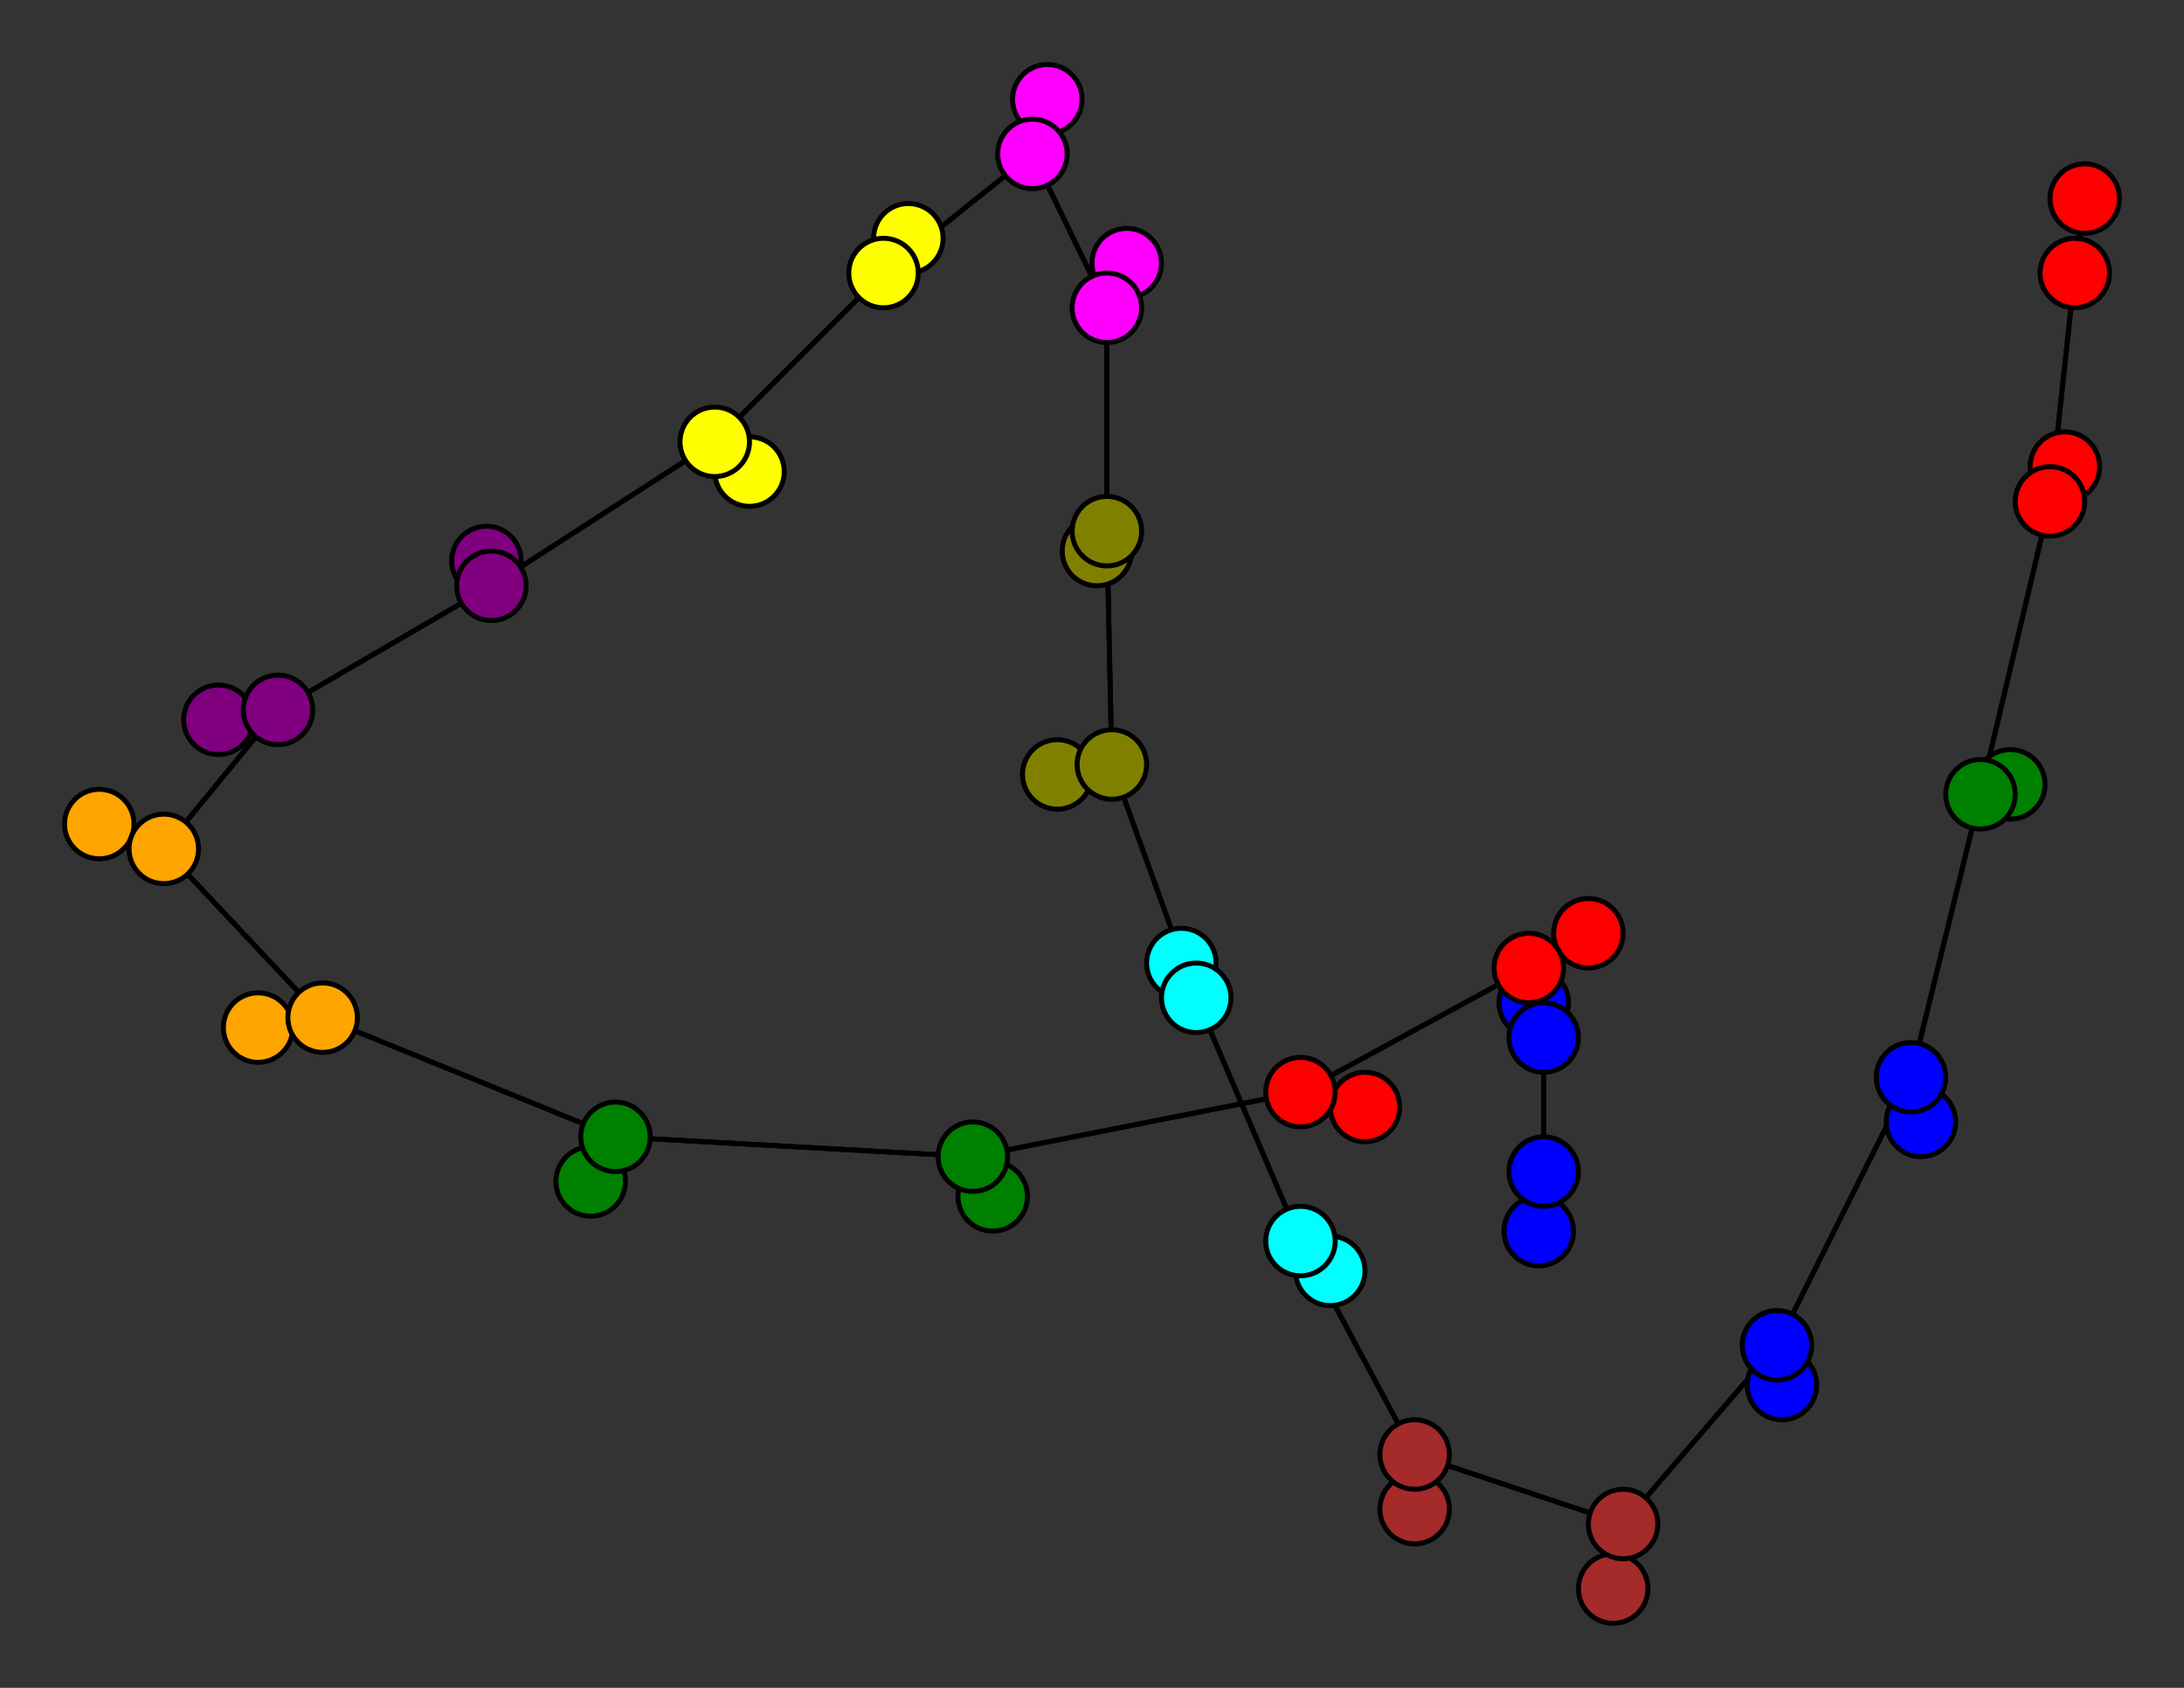 <svg width="440" height="340" xmlns="http://www.w3.org/2000/svg">
<rect width="100%" height="100%" fill="#333333" stroke="none"/>
<path stroke-width="1" stroke="black" d="M 310 248 311 236"/>
<path stroke-width="1" stroke="black" d="M 262 250 285 293"/>
<path stroke-width="1" stroke="black" d="M 262 250 268 256"/>
<path stroke-width="1" stroke="black" d="M 262 250 241 201"/>
<path stroke-width="1" stroke="black" d="M 268 256 262 250"/>
<path stroke-width="1" stroke="black" d="M 241 201 262 250"/>
<path stroke-width="1" stroke="black" d="M 241 201 238 194"/>
<path stroke-width="1" stroke="black" d="M 241 201 224 154"/>
<path stroke-width="1" stroke="black" d="M 238 194 241 201"/>
<path stroke-width="1" stroke="black" d="M 224 154 241 201"/>
<path stroke-width="1" stroke="black" d="M 285 304 285 293"/>
<path stroke-width="1" stroke="black" d="M 224 154 213 156"/>
<path stroke-width="1" stroke="black" d="M 213 156 224 154"/>
<path stroke-width="1" stroke="black" d="M 223 107 224 154"/>
<path stroke-width="1" stroke="black" d="M 223 107 221 111"/>
<path stroke-width="1" stroke="black" d="M 223 107 223 62"/>
<path stroke-width="1" stroke="black" d="M 221 111 223 107"/>
<path stroke-width="1" stroke="black" d="M 223 62 223 107"/>
<path stroke-width="1" stroke="black" d="M 223 62 227 53"/>
<path stroke-width="1" stroke="black" d="M 223 62 208 31"/>
<path stroke-width="1" stroke="black" d="M 227 53 223 62"/>
<path stroke-width="1" stroke="black" d="M 224 154 223 107"/>
<path stroke-width="1" stroke="black" d="M 285 293 262 250"/>
<path stroke-width="1" stroke="black" d="M 285 293 285 304"/>
<path stroke-width="1" stroke="black" d="M 285 293 327 307"/>
<path stroke-width="1" stroke="black" d="M 420 40 418 55"/>
<path stroke-width="1" stroke="black" d="M 413 101 418 55"/>
<path stroke-width="1" stroke="black" d="M 413 101 416 94"/>
<path stroke-width="1" stroke="black" d="M 413 101 399 160"/>
<path stroke-width="1" stroke="black" d="M 416 94 413 101"/>
<path stroke-width="1" stroke="black" d="M 399 160 413 101"/>
<path stroke-width="1" stroke="black" d="M 399 160 405 158"/>
<path stroke-width="1" stroke="black" d="M 399 160 385 217"/>
<path stroke-width="1" stroke="black" d="M 405 158 399 160"/>
<path stroke-width="1" stroke="black" d="M 385 217 399 160"/>
<path stroke-width="1" stroke="black" d="M 385 217 387 226"/>
<path stroke-width="1" stroke="black" d="M 385 217 358 271"/>
<path stroke-width="1" stroke="black" d="M 387 226 385 217"/>
<path stroke-width="1" stroke="black" d="M 358 271 385 217"/>
<path stroke-width="1" stroke="black" d="M 358 271 359 279"/>
<path stroke-width="1" stroke="black" d="M 358 271 327 307"/>
<path stroke-width="1" stroke="black" d="M 359 279 358 271"/>
<path stroke-width="1" stroke="black" d="M 327 307 358 271"/>
<path stroke-width="1" stroke="black" d="M 327 307 325 320"/>
<path stroke-width="1" stroke="black" d="M 327 307 285 293"/>
<path stroke-width="1" stroke="black" d="M 325 320 327 307"/>
<path stroke-width="1" stroke="black" d="M 208 31 223 62"/>
<path stroke-width="1" stroke="black" d="M 208 31 211 20"/>
<path stroke-width="1" stroke="black" d="M 208 31 178 55"/>
<path stroke-width="1" stroke="black" d="M 211 20 208 31"/>
<path stroke-width="1" stroke="black" d="M 124 229 119 238"/>
<path stroke-width="1" stroke="black" d="M 124 229 196 233"/>
<path stroke-width="1" stroke="black" d="M 119 238 124 229"/>
<path stroke-width="1" stroke="black" d="M 196 233 124 229"/>
<path stroke-width="1" stroke="black" d="M 196 233 200 241"/>
<path stroke-width="1" stroke="black" d="M 196 233 262 220"/>
<path stroke-width="1" stroke="black" d="M 200 241 196 233"/>
<path stroke-width="1" stroke="black" d="M 262 220 196 233"/>
<path stroke-width="1" stroke="black" d="M 262 220 275 223"/>
<path stroke-width="1" stroke="black" d="M 262 220 308 195"/>
<path stroke-width="1" stroke="black" d="M 275 223 262 220"/>
<path stroke-width="1" stroke="black" d="M 308 195 262 220"/>
<path stroke-width="1" stroke="black" d="M 308 195 320 188"/>
<path stroke-width="1" stroke="black" d="M 308 195 311 209"/>
<path stroke-width="1" stroke="black" d="M 320 188 308 195"/>
<path stroke-width="1" stroke="black" d="M 311 209 308 195"/>
<path stroke-width="1" stroke="black" d="M 311 209 309 202"/>
<path stroke-width="1" stroke="black" d="M 311 209 311 236"/>
<path stroke-width="1" stroke="black" d="M 309 202 311 209"/>
<path stroke-width="1" stroke="black" d="M 311 236 311 209"/>
<path stroke-width="1" stroke="black" d="M 311 236 310 248"/>
<path stroke-width="1" stroke="black" d="M 124 229 65 205"/>
<path stroke-width="1" stroke="black" d="M 418 55 413 101"/>
<path stroke-width="1" stroke="black" d="M 52 207 65 205"/>
<path stroke-width="1" stroke="black" d="M 65 205 52 207"/>
<path stroke-width="1" stroke="black" d="M 178 55 208 31"/>
<path stroke-width="1" stroke="black" d="M 178 55 183 48"/>
<path stroke-width="1" stroke="black" d="M 178 55 144 89"/>
<path stroke-width="1" stroke="black" d="M 183 48 178 55"/>
<path stroke-width="1" stroke="black" d="M 144 89 178 55"/>
<path stroke-width="1" stroke="black" d="M 144 89 151 95"/>
<path stroke-width="1" stroke="black" d="M 144 89 99 118"/>
<path stroke-width="1" stroke="black" d="M 151 95 144 89"/>
<path stroke-width="1" stroke="black" d="M 99 118 144 89"/>
<path stroke-width="1" stroke="black" d="M 99 118 98 113"/>
<path stroke-width="1" stroke="black" d="M 99 118 56 143"/>
<path stroke-width="1" stroke="black" d="M 98 113 99 118"/>
<path stroke-width="1" stroke="black" d="M 56 143 99 118"/>
<path stroke-width="1" stroke="black" d="M 56 143 44 145"/>
<path stroke-width="1" stroke="black" d="M 56 143 33 171"/>
<path stroke-width="1" stroke="black" d="M 44 145 56 143"/>
<path stroke-width="1" stroke="black" d="M 33 171 56 143"/>
<path stroke-width="1" stroke="black" d="M 33 171 20 166"/>
<path stroke-width="1" stroke="black" d="M 33 171 65 205"/>
<path stroke-width="1" stroke="black" d="M 20 166 33 171"/>
<path stroke-width="1" stroke="black" d="M 65 205 33 171"/>
<path stroke-width="1" stroke="black" d="M 65 205 124 229"/>
<path stroke-width="1" stroke="black" d="M 418 55 420 40"/>
<circle cx="310" cy="248" r="7.0" style="fill:blue;stroke:black;stroke-width:1.0"/>
<circle cx="311" cy="236" r="7.0" style="fill:blue;stroke:black;stroke-width:1.0"/>
<circle cx="309" cy="202" r="7.0" style="fill:blue;stroke:black;stroke-width:1.0"/>
<circle cx="311" cy="209" r="7.0" style="fill:blue;stroke:black;stroke-width:1.0"/>
<circle cx="320" cy="188" r="7.0" style="fill:red;stroke:black;stroke-width:1.0"/>
<circle cx="308" cy="195" r="7.0" style="fill:red;stroke:black;stroke-width:1.0"/>
<circle cx="275" cy="223" r="7.0" style="fill:red;stroke:black;stroke-width:1.0"/>
<circle cx="262" cy="220" r="7.0" style="fill:red;stroke:black;stroke-width:1.0"/>
<circle cx="200" cy="241" r="7.0" style="fill:green;stroke:black;stroke-width:1.0"/>
<circle cx="196" cy="233" r="7.0" style="fill:green;stroke:black;stroke-width:1.0"/>
<circle cx="119" cy="238" r="7.0" style="fill:green;stroke:black;stroke-width:1.0"/>
<circle cx="124" cy="229" r="7.0" style="fill:green;stroke:black;stroke-width:1.0"/>
<circle cx="52" cy="207" r="7.0" style="fill:orange;stroke:black;stroke-width:1.0"/>
<circle cx="65" cy="205" r="7.0" style="fill:orange;stroke:black;stroke-width:1.0"/>
<circle cx="20" cy="166" r="7.0" style="fill:orange;stroke:black;stroke-width:1.0"/>
<circle cx="33" cy="171" r="7.0" style="fill:orange;stroke:black;stroke-width:1.0"/>
<circle cx="44" cy="145" r="7.0" style="fill:purple;stroke:black;stroke-width:1.0"/>
<circle cx="56" cy="143" r="7.0" style="fill:purple;stroke:black;stroke-width:1.0"/>
<circle cx="98" cy="113" r="7.0" style="fill:purple;stroke:black;stroke-width:1.0"/>
<circle cx="99" cy="118" r="7.0" style="fill:purple;stroke:black;stroke-width:1.0"/>
<circle cx="151" cy="95" r="7.0" style="fill:yellow;stroke:black;stroke-width:1.0"/>
<circle cx="144" cy="89" r="7.0" style="fill:yellow;stroke:black;stroke-width:1.0"/>
<circle cx="183" cy="48" r="7.0" style="fill:yellow;stroke:black;stroke-width:1.0"/>
<circle cx="178" cy="55" r="7.0" style="fill:yellow;stroke:black;stroke-width:1.0"/>
<circle cx="211" cy="20" r="7.0" style="fill:fuchsia;stroke:black;stroke-width:1.0"/>
<circle cx="208" cy="31" r="7.0" style="fill:fuchsia;stroke:black;stroke-width:1.0"/>
<circle cx="227" cy="53" r="7.0" style="fill:fuchsia;stroke:black;stroke-width:1.0"/>
<circle cx="223" cy="62" r="7.0" style="fill:fuchsia;stroke:black;stroke-width:1.0"/>
<circle cx="221" cy="111" r="7.0" style="fill:olive;stroke:black;stroke-width:1.0"/>
<circle cx="223" cy="107" r="7.0" style="fill:olive;stroke:black;stroke-width:1.0"/>
<circle cx="213" cy="156" r="7.0" style="fill:olive;stroke:black;stroke-width:1.0"/>
<circle cx="224" cy="154" r="7.0" style="fill:olive;stroke:black;stroke-width:1.0"/>
<circle cx="238" cy="194" r="7.0" style="fill:aqua;stroke:black;stroke-width:1.0"/>
<circle cx="241" cy="201" r="7.0" style="fill:aqua;stroke:black;stroke-width:1.0"/>
<circle cx="268" cy="256" r="7.0" style="fill:aqua;stroke:black;stroke-width:1.0"/>
<circle cx="262" cy="250" r="7.0" style="fill:aqua;stroke:black;stroke-width:1.0"/>
<circle cx="285" cy="304" r="7.0" style="fill:brown;stroke:black;stroke-width:1.0"/>
<circle cx="285" cy="293" r="7.0" style="fill:brown;stroke:black;stroke-width:1.0"/>
<circle cx="325" cy="320" r="7.0" style="fill:brown;stroke:black;stroke-width:1.0"/>
<circle cx="327" cy="307" r="7.0" style="fill:brown;stroke:black;stroke-width:1.0"/>
<circle cx="359" cy="279" r="7.0" style="fill:blue;stroke:black;stroke-width:1.0"/>
<circle cx="358" cy="271" r="7.0" style="fill:blue;stroke:black;stroke-width:1.0"/>
<circle cx="387" cy="226" r="7.0" style="fill:blue;stroke:black;stroke-width:1.0"/>
<circle cx="385" cy="217" r="7.0" style="fill:blue;stroke:black;stroke-width:1.0"/>
<circle cx="405" cy="158" r="7.0" style="fill:green;stroke:black;stroke-width:1.0"/>
<circle cx="399" cy="160" r="7.0" style="fill:green;stroke:black;stroke-width:1.0"/>
<circle cx="416" cy="94" r="7.0" style="fill:red;stroke:black;stroke-width:1.0"/>
<circle cx="413" cy="101" r="7.0" style="fill:red;stroke:black;stroke-width:1.0"/>
<circle cx="420" cy="40" r="7.0" style="fill:red;stroke:black;stroke-width:1.0"/>
<circle cx="418" cy="55" r="7.0" style="fill:red;stroke:black;stroke-width:1.0"/>
</svg>
